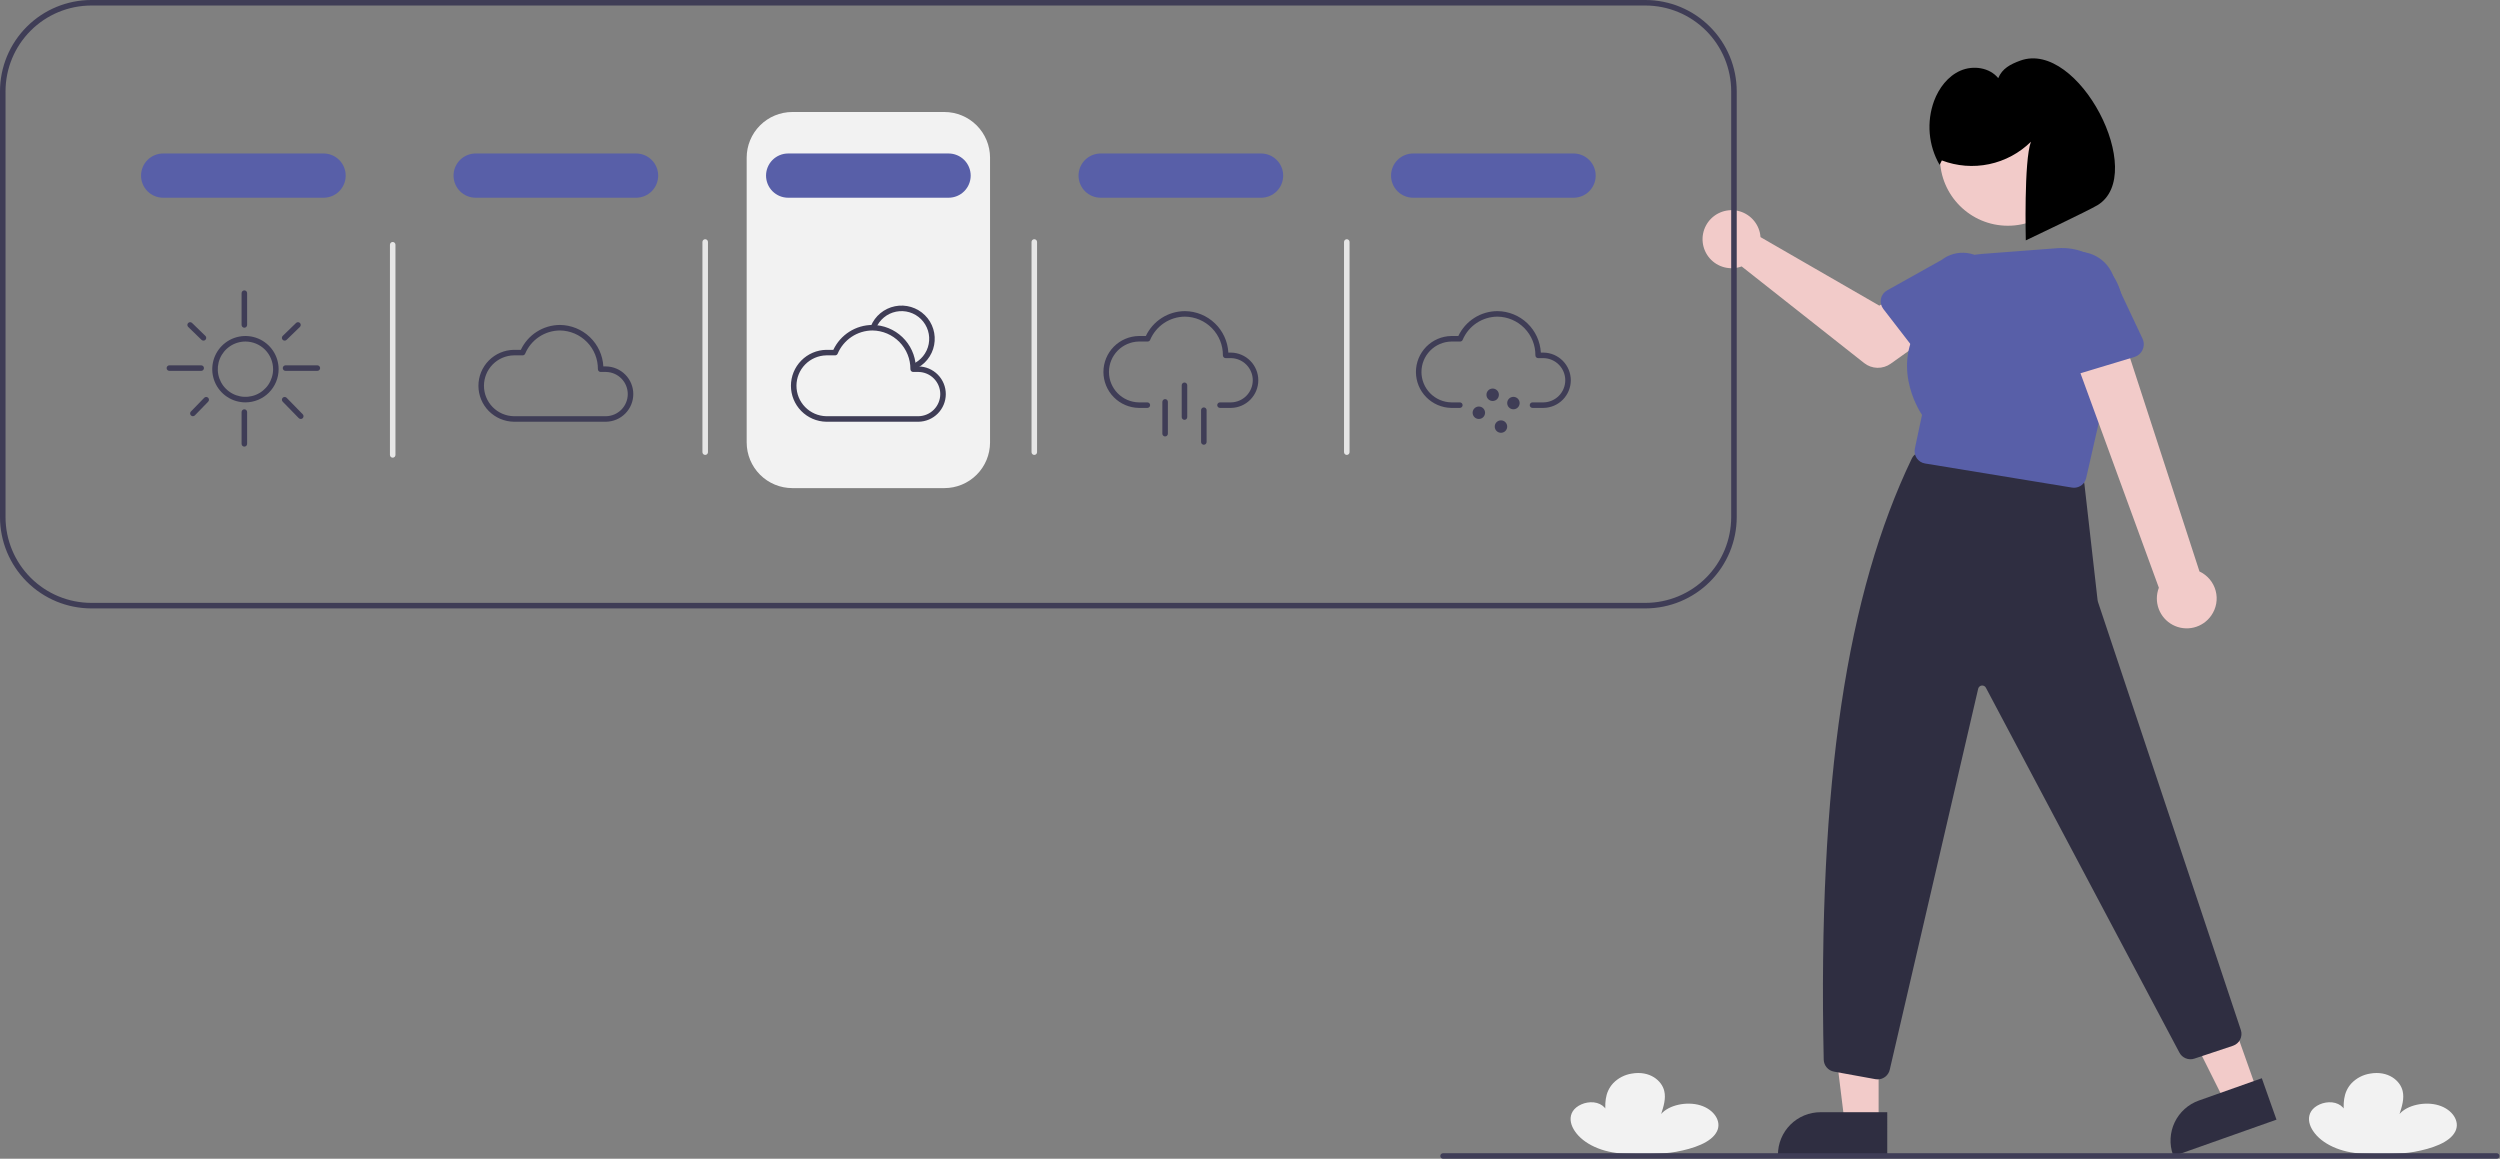 <svg width="904" height="419" viewBox="0 0 904 419" fill="none" xmlns="http://www.w3.org/2000/svg">
<rect x="0" y="0" width="904" height="419" fill="#808080" stroke="none"/>
<g clip-path="url(#clip0)">
<path d="M854.206 417.135C846.537 416.816 839.55 413.721 836.39 408.927C836.242 408.702 836.102 408.475 835.972 408.244C834.818 406.201 834.458 403.852 835.719 401.839C836.981 399.826 840.133 398.297 843.298 398.615C846.463 398.932 848.934 401.457 847.624 403.455C847.331 399.417 847.092 395.174 850.348 391.659C852.14 389.822 854.478 388.614 857.013 388.214C863.573 387.06 867.929 390.77 868.801 394.515C869.445 397.28 868.556 400.092 867.671 402.826C870.399 399.599 876.889 398.164 881.858 399.688C886.828 401.211 889.585 405.482 887.887 409.024C885.887 413.197 879.219 415.354 873.025 416.494C867.91 417.435 860.24 417.385 854.206 417.135Z" fill="#F2F2F2"/>
<path d="M587.206 417.135C579.537 416.816 572.55 413.721 569.39 408.927C569.242 408.702 569.102 408.475 568.972 408.244C567.818 406.201 567.458 403.852 568.719 401.839C569.981 399.826 573.133 398.297 576.298 398.615C579.463 398.932 581.934 401.457 580.624 403.455C580.331 399.417 580.092 395.174 583.348 391.659C585.14 389.822 587.478 388.614 590.013 388.214C596.573 387.06 600.929 390.77 601.801 394.515C602.445 397.28 601.556 400.092 600.671 402.826C603.399 399.599 609.889 398.164 614.858 399.688C619.828 401.211 622.585 405.482 620.887 409.024C618.887 413.197 612.219 415.354 606.025 416.494C600.91 417.435 593.24 417.385 587.206 417.135Z" fill="#F2F2F2"/>
<path d="M341.5 176.5H286.5C282.125 176.495 277.931 174.755 274.838 171.662C271.745 168.569 270.005 164.375 270 160V57C270.005 52.625 271.745 48.431 274.838 45.338C277.931 42.245 282.125 40.505 286.5 40.5H341.5C345.874 40.505 350.068 42.245 353.162 45.338C356.255 48.431 357.995 52.625 358 57V160C357.995 164.375 356.255 168.569 353.162 171.662C350.068 174.755 345.874 176.495 341.5 176.5V176.5Z" fill="#F2F2F2"/>
<path d="M679.306 406.177H667.047L661.214 358.889L679.308 358.89L679.306 406.177Z" fill="#F2CBC9"/>
<path d="M682.433 418.062L642.902 418.06V417.56C642.902 415.54 643.3 413.539 644.073 411.672C644.847 409.805 645.98 408.109 647.409 406.68C648.838 405.252 650.534 404.118 652.401 403.345C654.267 402.572 656.268 402.174 658.289 402.174H658.29L682.434 402.175L682.433 418.062Z" fill="#2F2E41"/>
<path d="M816.262 394.707L804.705 398.799L783.42 356.172L800.476 350.132L816.262 394.707Z" fill="#F2CBC9"/>
<path d="M823.176 404.865L785.914 418.062L785.747 417.59C785.072 415.686 784.779 413.667 784.885 411.649C784.99 409.631 785.493 407.654 786.362 405.83C787.232 404.006 788.453 402.372 789.954 401.02C791.456 399.668 793.209 398.624 795.113 397.95L795.114 397.95L817.873 389.89L823.176 404.865Z" fill="#2F2E41"/>
<path d="M678.965 390.3C678.69 390.3 678.415 390.275 678.145 390.226L663.153 387.5C662.132 387.312 661.208 386.777 660.534 385.988C659.861 385.198 659.48 384.201 659.455 383.163C657.276 282.249 667.99 214.435 691.299 165.827C691.713 164.967 692.392 164.262 693.236 163.816C694.08 163.369 695.045 163.205 695.99 163.346L749.901 171.129C750.885 171.272 751.795 171.737 752.487 172.451C753.18 173.165 753.616 174.088 753.729 175.076L758.483 216.98C758.509 217.206 758.556 217.429 758.625 217.646L810.314 372.515C810.667 373.642 810.564 374.862 810.029 375.914C809.493 376.967 808.567 377.768 807.448 378.146L793.48 382.802C792.452 383.14 791.337 383.098 790.337 382.683C789.337 382.269 788.519 381.511 788.031 380.545L718.113 248.708C717.974 248.431 717.753 248.203 717.479 248.057C717.206 247.911 716.894 247.853 716.586 247.891C716.278 247.929 715.99 248.062 715.761 248.271C715.531 248.48 715.373 248.755 715.306 249.058L683.345 386.763C683.129 387.764 682.577 388.662 681.78 389.305C680.983 389.949 679.989 390.3 678.965 390.3Z" fill="#2F2E41"/>
<path d="M636.357 84.097C636.48 84.637 636.56 85.185 636.596 85.737L679.554 110.519L689.995 104.508L701.126 119.081L683.676 131.518C682.266 132.523 680.569 133.043 678.838 133.001C677.107 132.959 675.437 132.357 674.078 131.284L629.781 96.339C627.782 97.079 625.605 97.192 623.54 96.665C621.475 96.138 619.619 94.994 618.219 93.386C616.82 91.778 615.943 89.782 615.706 87.664C615.468 85.545 615.881 83.405 616.89 81.527C617.899 79.649 619.455 78.123 621.353 77.151C623.25 76.18 625.398 75.808 627.512 76.088C629.625 76.367 631.603 77.282 633.183 78.713C634.763 80.144 635.87 82.022 636.357 84.097V84.097Z" fill="#F2CBC9"/>
<path d="M680.144 108.042C680.273 107.409 680.538 106.81 680.92 106.288C681.301 105.766 681.791 105.333 682.355 105.017L702.068 93.995C704.688 91.973 708.002 91.072 711.284 91.49C714.566 91.908 717.549 93.61 719.577 96.224C721.606 98.837 722.516 102.149 722.107 105.432C721.698 108.716 720.003 111.703 717.395 113.739L701.678 130.06C701.229 130.526 700.685 130.889 700.084 131.126C699.482 131.363 698.836 131.467 698.19 131.431C697.545 131.396 696.914 131.222 696.342 130.921C695.77 130.62 695.269 130.199 694.874 129.687L680.99 111.693C680.595 111.181 680.314 110.59 680.168 109.96C680.022 109.33 680.014 108.676 680.144 108.042Z" fill="#585FA8"/>
<path d="M726.05 81.627C739.614 81.627 750.611 70.63 750.611 57.066C750.611 43.501 739.614 32.505 726.05 32.505C712.485 32.505 701.489 43.501 701.489 57.066C701.489 70.63 712.485 81.627 726.05 81.627Z" fill="#F2CBC9"/>
<path d="M749.966 176.368C749.722 176.368 749.479 176.348 749.238 176.309L696.085 167.595C695.484 167.497 694.91 167.277 694.397 166.951C693.883 166.624 693.441 166.196 693.098 165.694C692.755 165.192 692.517 164.625 692.398 164.028C692.28 163.431 692.285 162.816 692.411 162.221L694.997 150.03C693.673 148.055 682.894 130.884 696.022 114.755C695.77 109.025 697.765 103.424 701.581 99.142C705.398 94.861 710.735 92.239 716.456 91.833L743.925 89.746C747.459 89.478 751.005 90.063 754.266 91.451C757.526 92.839 760.406 94.99 762.662 97.723C764.918 100.455 766.485 103.69 767.231 107.155C767.976 110.619 767.879 114.212 766.947 117.631L754.354 172.868C754.125 173.862 753.567 174.748 752.771 175.384C751.974 176.02 750.985 176.367 749.966 176.368V176.368Z" fill="#585FA8"/>
<path d="M799.602 222.558C800.504 221.273 801.112 219.805 801.385 218.258C801.658 216.711 801.588 215.124 801.181 213.607C800.774 212.09 800.039 210.681 799.029 209.479C798.018 208.277 796.756 207.311 795.332 206.649L765.068 113.602L747.53 121.924L780.643 212.523C779.69 214.989 779.675 217.72 780.601 220.196C781.526 222.673 783.328 224.725 785.665 225.962C788.002 227.199 790.712 227.535 793.28 226.908C795.849 226.281 798.098 224.733 799.602 222.558V222.558Z" fill="#F2CBC9"/>
<path d="M771.762 129.093L748.474 136.128C747.811 136.329 747.113 136.384 746.428 136.29C745.742 136.196 745.084 135.955 744.5 135.584C743.916 135.213 743.418 134.721 743.041 134.14C742.664 133.56 742.417 132.905 742.316 132.22L738.78 108.225C737.774 104.828 738.156 101.171 739.842 98.056C741.528 94.941 744.382 92.622 747.776 91.607C751.17 90.593 754.827 90.966 757.947 92.645C761.066 94.324 763.392 97.171 764.414 100.563L774.727 122.429C775.022 123.055 775.179 123.738 775.186 124.43C775.194 125.122 775.052 125.808 774.771 126.44C774.489 127.072 774.075 127.637 773.556 128.095C773.037 128.553 772.425 128.893 771.763 129.093H771.762Z" fill="#585FA8"/>
<path d="M702.175 58.014C707.628 60.093 713.563 60.56 719.274 59.36C724.984 58.161 730.23 55.346 734.386 51.25C731.81 58.056 732.53 86.924 732.53 86.924C732.53 86.924 755.377 76.077 758.476 74.18C776.784 62.976 751.534 14.238 730.53 21.924C726.972 23.226 724.001 24.758 722.562 28.262C719.426 24.393 713.489 23.554 708.922 25.541C704.355 27.528 701.109 31.835 699.363 36.499C697.985 40.263 697.449 44.284 697.794 48.277C698.138 52.271 699.354 56.14 701.356 59.612L702.175 58.014Z" fill="black"/>
<path d="M595 0H33C24.25 0.009 15.862 3.488 9.675 9.675C3.488 15.862 0.009 24.25 -7.62939e-06 33V187C0.009 195.75 3.488 204.138 9.675 210.325C15.862 216.512 24.25 219.991 33 220H595C603.75 219.991 612.138 216.512 618.325 210.325C624.512 204.138 627.991 195.75 628 187V33C627.991 24.25 624.512 15.862 618.325 9.675C612.138 3.488 603.75 0.009 595 0V0ZM626 187C625.99 195.218 622.72 203.097 616.909 208.909C611.097 214.72 603.218 217.99 595 218H33C24.782 217.99 16.903 214.72 11.091 208.909C5.28 203.097 2.01 195.218 2 187V33C2.01 24.782 5.28 16.903 11.091 11.091C16.903 5.28 24.782 2.01 33 2H595C603.218 2.01 611.097 5.28 616.909 11.091C622.72 16.903 625.99 24.782 626 33V187Z" fill="#3F3D56"/>
<path d="M88.75 145.5C86.377 145.5 84.057 144.796 82.083 143.478C80.11 142.159 78.572 140.285 77.663 138.092C76.755 135.899 76.518 133.487 76.981 131.159C77.444 128.831 78.587 126.693 80.265 125.015C81.943 123.336 84.081 122.194 86.409 121.731C88.737 121.268 91.15 121.505 93.342 122.413C95.535 123.322 97.409 124.86 98.728 126.833C100.046 128.807 100.75 131.127 100.75 133.5C100.746 136.681 99.481 139.732 97.231 141.981C94.982 144.231 91.931 145.496 88.75 145.5V145.5ZM88.75 123.5C86.772 123.5 84.839 124.086 83.194 125.185C81.55 126.284 80.268 127.846 79.511 129.673C78.754 131.5 78.556 133.511 78.942 135.451C79.328 137.391 80.28 139.173 81.679 140.571C83.078 141.97 84.859 142.922 86.799 143.308C88.739 143.694 90.75 143.496 92.577 142.739C94.404 141.982 95.966 140.7 97.065 139.056C98.163 137.411 98.75 135.478 98.75 133.5C98.747 130.849 97.692 128.307 95.818 126.432C93.943 124.557 91.401 123.503 88.75 123.5V123.5Z" fill="#3F3D56"/>
<path d="M88.356 118.5C88.091 118.5 87.837 118.395 87.649 118.207C87.462 118.02 87.356 117.765 87.356 117.5V106C87.356 105.735 87.462 105.48 87.649 105.293C87.837 105.105 88.091 105 88.356 105C88.621 105 88.876 105.105 89.063 105.293C89.251 105.48 89.356 105.735 89.356 106V117.5C89.356 117.765 89.251 118.02 89.063 118.207C88.876 118.395 88.621 118.5 88.356 118.5Z" fill="#3F3D56"/>
<path d="M72.75 134.106H61.25C60.985 134.106 60.73 134.001 60.543 133.814C60.355 133.626 60.25 133.372 60.25 133.106C60.25 132.841 60.355 132.587 60.543 132.399C60.73 132.212 60.985 132.106 61.25 132.106H72.75C73.015 132.106 73.27 132.212 73.457 132.399C73.645 132.587 73.75 132.841 73.75 133.106C73.75 133.372 73.645 133.626 73.457 133.814C73.27 134.001 73.015 134.106 72.75 134.106Z" fill="#3F3D56"/>
<path d="M114.75 134.106H103.25C102.985 134.106 102.73 134.001 102.543 133.814C102.355 133.626 102.25 133.372 102.25 133.106C102.25 132.841 102.355 132.587 102.543 132.399C102.73 132.212 102.985 132.106 103.25 132.106H114.75C115.015 132.106 115.27 132.212 115.457 132.399C115.645 132.587 115.75 132.841 115.75 133.106C115.75 133.372 115.645 133.626 115.457 133.814C115.27 134.001 115.015 134.106 114.75 134.106Z" fill="#3F3D56"/>
<path d="M102.934 123.172C102.735 123.172 102.54 123.113 102.375 123.002C102.21 122.89 102.082 122.732 102.007 122.548C101.933 122.364 101.915 122.161 101.956 121.966C101.997 121.771 102.095 121.593 102.238 121.455L107.054 116.782C107.244 116.598 107.5 116.496 107.765 116.5C108.03 116.504 108.283 116.613 108.468 116.804C108.652 116.994 108.754 117.25 108.75 117.515C108.746 117.78 108.637 118.033 108.446 118.218L103.63 122.89C103.444 123.071 103.194 123.173 102.934 123.172V123.172Z" fill="#3F3D56"/>
<path d="M73.566 123.172C73.306 123.173 73.056 123.071 72.87 122.89L68.054 118.218C67.959 118.126 67.884 118.017 67.832 117.897C67.78 117.776 67.752 117.646 67.75 117.515C67.748 117.384 67.772 117.253 67.82 117.131C67.869 117.009 67.941 116.898 68.032 116.804C68.124 116.709 68.233 116.634 68.353 116.582C68.474 116.53 68.603 116.502 68.735 116.5C68.866 116.498 68.996 116.522 69.119 116.57C69.241 116.619 69.352 116.691 69.446 116.782L74.262 121.455C74.405 121.593 74.503 121.771 74.544 121.966C74.585 122.161 74.567 122.364 74.493 122.548C74.418 122.732 74.29 122.89 74.125 123.002C73.96 123.113 73.765 123.172 73.566 123.172Z" fill="#3F3D56"/>
<path d="M69.75 150.5C69.553 150.5 69.361 150.442 69.198 150.333C69.034 150.225 68.906 150.07 68.829 149.889C68.752 149.708 68.731 149.509 68.767 149.316C68.803 149.122 68.896 148.944 69.032 148.803L73.848 143.844C74.033 143.653 74.286 143.544 74.551 143.54C74.817 143.537 75.072 143.638 75.263 143.823C75.453 144.008 75.562 144.261 75.566 144.526C75.57 144.791 75.468 145.047 75.283 145.237L70.468 150.197C70.374 150.293 70.263 150.369 70.139 150.421C70.016 150.473 69.884 150.5 69.75 150.5V150.5Z" fill="#3F3D56"/>
<path d="M108.75 151.5C108.617 151.5 108.484 151.474 108.362 151.422C108.239 151.37 108.127 151.294 108.034 151.198L102.219 145.239C102.127 145.145 102.055 145.034 102.006 144.912C101.957 144.79 101.933 144.66 101.934 144.528C101.936 144.397 101.963 144.267 102.015 144.147C102.067 144.026 102.142 143.917 102.236 143.825C102.33 143.733 102.441 143.661 102.563 143.612C102.685 143.563 102.815 143.539 102.946 143.541C103.078 143.542 103.207 143.57 103.328 143.622C103.449 143.673 103.558 143.748 103.65 143.842L109.466 149.802C109.603 149.943 109.696 150.121 109.733 150.314C109.769 150.507 109.748 150.707 109.672 150.888C109.595 151.07 109.467 151.225 109.303 151.333C109.139 151.442 108.947 151.5 108.75 151.5Z" fill="#3F3D56"/>
<path d="M88.356 161.5C88.091 161.5 87.837 161.395 87.649 161.207C87.462 161.02 87.356 160.765 87.356 160.5V149C87.356 148.735 87.462 148.48 87.649 148.293C87.837 148.105 88.091 148 88.356 148C88.621 148 88.876 148.105 89.063 148.293C89.251 148.48 89.356 148.735 89.356 149V160.5C89.356 160.765 89.251 161.02 89.063 161.207C88.876 161.395 88.621 161.5 88.356 161.5Z" fill="#3F3D56"/>
<path d="M219.164 152.5H185.782C182.372 152.442 179.121 151.047 176.731 148.616C174.34 146.184 173 142.91 173 139.5C173 136.09 174.34 132.816 176.731 130.384C179.121 127.953 182.372 126.558 185.782 126.5H188.335C189.601 123.818 191.601 121.549 194.103 119.957C196.605 118.364 199.507 117.512 202.473 117.5C206.506 117.537 210.373 119.108 213.289 121.895C216.204 124.681 217.95 128.473 218.17 132.5H219.164C221.787 132.543 224.289 133.616 226.129 135.487C227.969 137.357 229 139.876 229 142.5C229 145.124 227.969 147.643 226.129 149.513C224.289 151.384 221.787 152.457 219.164 152.5V152.5ZM185.782 128.5C182.903 128.558 180.161 129.742 178.145 131.799C176.129 133.855 175 136.62 175 139.5C175 142.38 176.129 145.145 178.145 147.201C180.161 149.258 182.903 150.442 185.782 150.5H219.164C221.257 150.457 223.249 149.595 224.714 148.099C226.179 146.604 227 144.594 227 142.5C227 140.406 226.179 138.396 224.714 136.901C223.249 135.405 221.257 134.543 219.164 134.5H217.2C216.935 134.5 216.68 134.395 216.493 134.207C216.305 134.02 216.2 133.765 216.2 133.5C216.232 129.824 214.804 126.286 212.231 123.662C209.657 121.037 206.148 119.541 202.473 119.5C199.785 119.514 197.161 120.317 194.925 121.81C192.69 123.302 190.942 125.418 189.898 127.895C189.821 128.074 189.693 128.227 189.529 128.335C189.366 128.443 189.175 128.5 188.979 128.5H185.782Z" fill="#3F3D56"/>
<path d="M330.671 133.557L329.892 131.715C331.405 131.075 332.737 130.073 333.771 128.797C334.804 127.521 335.508 126.009 335.819 124.397C336.13 122.784 336.039 121.119 335.554 119.55C335.07 117.981 334.206 116.555 333.04 115.399C331.873 114.243 330.44 113.391 328.867 112.92C327.293 112.449 325.628 112.373 324.018 112.698C322.408 113.023 320.903 113.74 319.636 114.784C318.369 115.829 317.378 117.17 316.752 118.688L314.903 117.925C315.655 116.103 316.843 114.495 318.364 113.241C319.885 111.987 321.691 111.128 323.622 110.738C325.554 110.347 327.552 110.439 329.44 111.004C331.328 111.569 333.048 112.591 334.448 113.978C335.847 115.366 336.884 117.077 337.465 118.96C338.047 120.843 338.156 122.84 337.783 124.775C337.41 126.71 336.566 128.524 335.325 130.055C334.085 131.587 332.487 132.789 330.671 133.557V133.557Z" fill="#3F3D56"/>
<path d="M332.164 152.5H298.782C295.372 152.442 292.121 151.047 289.731 148.616C287.34 146.184 286 142.91 286 139.5C286 136.09 287.34 132.816 289.731 130.384C292.121 127.953 295.372 126.558 298.782 126.5H301.335C302.601 123.818 304.601 121.549 307.103 119.957C309.605 118.364 312.507 117.512 315.473 117.5C319.505 117.537 323.373 119.108 326.289 121.895C329.204 124.681 330.95 128.473 331.17 132.5H332.164C334.787 132.543 337.289 133.616 339.129 135.487C340.969 137.357 342 139.876 342 142.5C342 145.124 340.969 147.643 339.129 149.513C337.289 151.384 334.787 152.457 332.164 152.5V152.5ZM298.782 128.5C295.903 128.558 293.161 129.742 291.145 131.799C289.129 133.855 288 136.62 288 139.5C288 142.38 289.129 145.145 291.145 147.201C293.161 149.258 295.903 150.442 298.782 150.5H332.164C334.257 150.457 336.249 149.595 337.714 148.099C339.179 146.604 340 144.594 340 142.5C340 140.406 339.179 138.396 337.714 136.901C336.249 135.405 334.257 134.543 332.164 134.5H330.2C329.935 134.5 329.68 134.395 329.493 134.207C329.305 134.02 329.2 133.765 329.2 133.5C329.232 129.824 327.804 126.286 325.231 123.662C322.657 121.037 319.148 119.541 315.473 119.5C312.785 119.514 310.161 120.317 307.925 121.81C305.69 123.302 303.942 125.418 302.898 127.895C302.821 128.074 302.693 128.227 302.529 128.335C302.366 128.443 302.175 128.5 301.979 128.5H298.782Z" fill="#3F3D56"/>
<path d="M445.164 147.5H441.15C440.884 147.5 440.63 147.395 440.443 147.207C440.255 147.02 440.15 146.765 440.15 146.5C440.15 146.235 440.255 145.98 440.443 145.793C440.63 145.605 440.884 145.5 441.15 145.5H445.164C447.257 145.457 449.249 144.595 450.714 143.099C452.179 141.604 453 139.594 453 137.5C453 135.406 452.179 133.396 450.714 131.901C449.249 130.405 447.257 129.543 445.164 129.5H443.2C442.935 129.5 442.68 129.395 442.493 129.207C442.305 129.02 442.2 128.765 442.2 128.5C442.232 124.824 440.804 121.286 438.231 118.662C435.657 116.037 432.148 114.541 428.473 114.5C425.785 114.514 423.161 115.317 420.925 116.81C418.69 118.302 416.942 120.418 415.898 122.895C415.821 123.074 415.693 123.227 415.529 123.335C415.366 123.443 415.175 123.5 414.979 123.5H411.782C408.903 123.558 406.161 124.742 404.145 126.799C402.129 128.855 401 131.62 401 134.5C401 137.38 402.129 140.145 404.145 142.201C406.161 144.258 408.903 145.442 411.782 145.5H414.882C415.147 145.5 415.401 145.605 415.589 145.793C415.776 145.98 415.882 146.235 415.882 146.5C415.882 146.765 415.776 147.02 415.589 147.207C415.401 147.395 415.147 147.5 414.882 147.5H411.782C408.372 147.442 405.121 146.047 402.731 143.616C400.34 141.184 399 137.91 399 134.5C399 131.09 400.34 127.816 402.731 125.384C405.121 122.953 408.372 121.558 411.782 121.5H414.335C415.601 118.818 417.601 116.549 420.103 114.957C422.605 113.364 425.507 112.512 428.473 112.5C432.505 112.537 436.373 114.108 439.289 116.895C442.204 119.681 443.95 123.473 444.17 127.5H445.164C447.787 127.543 450.289 128.616 452.129 130.487C453.969 132.357 455 134.876 455 137.5C455 140.124 453.969 142.643 452.129 144.513C450.289 146.384 447.787 147.457 445.164 147.5V147.5Z" fill="#3F3D56"/>
<path d="M428.307 151.817C428.042 151.817 427.788 151.712 427.6 151.524C427.413 151.336 427.307 151.082 427.307 150.817V139.317C427.307 139.052 427.413 138.797 427.6 138.61C427.788 138.422 428.042 138.317 428.307 138.317C428.572 138.317 428.827 138.422 429.014 138.61C429.202 138.797 429.307 139.052 429.307 139.317V150.817C429.307 151.082 429.202 151.336 429.014 151.524C428.827 151.712 428.572 151.817 428.307 151.817V151.817Z" fill="#3F3D56"/>
<path d="M421.307 157.817C421.042 157.817 420.788 157.712 420.6 157.524C420.413 157.336 420.307 157.082 420.307 156.817V145.317C420.307 145.052 420.413 144.797 420.6 144.61C420.788 144.422 421.042 144.317 421.307 144.317C421.572 144.317 421.827 144.422 422.014 144.61C422.202 144.797 422.307 145.052 422.307 145.317V156.817C422.307 157.082 422.202 157.336 422.014 157.524C421.827 157.712 421.572 157.817 421.307 157.817Z" fill="#3F3D56"/>
<path d="M435.307 160.817C435.042 160.817 434.788 160.712 434.6 160.524C434.413 160.336 434.307 160.082 434.307 159.817V148.317C434.307 148.052 434.413 147.797 434.6 147.61C434.788 147.422 435.042 147.317 435.307 147.317C435.572 147.317 435.827 147.422 436.014 147.61C436.202 147.797 436.307 148.052 436.307 148.317V159.817C436.307 160.082 436.202 160.336 436.014 160.524C435.827 160.712 435.572 160.817 435.307 160.817V160.817Z" fill="#3F3D56"/>
<path d="M558.164 147.5H554.15C553.884 147.5 553.63 147.395 553.443 147.207C553.255 147.02 553.15 146.765 553.15 146.5C553.15 146.235 553.255 145.98 553.443 145.793C553.63 145.605 553.884 145.5 554.15 145.5H558.164C560.257 145.457 562.249 144.595 563.714 143.099C565.179 141.604 566 139.594 566 137.5C566 135.406 565.179 133.396 563.714 131.901C562.249 130.405 560.257 129.543 558.164 129.5H556.2C555.935 129.5 555.68 129.395 555.493 129.207C555.305 129.02 555.2 128.765 555.2 128.5C555.232 124.824 553.804 121.286 551.231 118.662C548.657 116.037 545.148 114.541 541.473 114.5C538.785 114.514 536.161 115.317 533.925 116.81C531.69 118.302 529.942 120.418 528.898 122.895C528.821 123.074 528.693 123.227 528.529 123.335C528.366 123.443 528.175 123.5 527.979 123.5H524.782C521.903 123.558 519.161 124.742 517.145 126.799C515.129 128.855 514 131.62 514 134.5C514 137.38 515.129 140.145 517.145 142.201C519.161 144.258 521.903 145.442 524.782 145.5H527.882C528.147 145.5 528.401 145.605 528.589 145.793C528.776 145.98 528.882 146.235 528.882 146.5C528.882 146.765 528.776 147.02 528.589 147.207C528.401 147.395 528.147 147.5 527.882 147.5H524.782C521.372 147.442 518.121 146.047 515.731 143.616C513.34 141.184 512 137.91 512 134.5C512 131.09 513.34 127.816 515.731 125.384C518.121 122.953 521.372 121.558 524.782 121.5H527.335C528.601 118.818 530.601 116.549 533.103 114.957C535.605 113.364 538.507 112.512 541.473 112.5C545.505 112.537 549.373 114.108 552.289 116.895C555.204 119.681 556.95 123.473 557.17 127.5H558.164C560.787 127.543 563.289 128.616 565.129 130.487C566.969 132.357 568 134.876 568 137.5C568 140.124 566.969 142.643 565.129 144.513C563.289 146.384 560.787 147.457 558.164 147.5V147.5Z" fill="#3F3D56"/>
<path d="M539.75 145C540.993 145 542 143.993 542 142.75C542 141.507 540.993 140.5 539.75 140.5C538.507 140.5 537.5 141.507 537.5 142.75C537.5 143.993 538.507 145 539.75 145Z" fill="#3F3D56"/>
<path d="M547.25 148C548.493 148 549.5 146.993 549.5 145.75C549.5 144.507 548.493 143.5 547.25 143.5C546.007 143.5 545 144.507 545 145.75C545 146.993 546.007 148 547.25 148Z" fill="#3F3D56"/>
<path d="M534.75 151.5C535.993 151.5 537 150.493 537 149.25C537 148.007 535.993 147 534.75 147C533.507 147 532.5 148.007 532.5 149.25C532.5 150.493 533.507 151.5 534.75 151.5Z" fill="#3F3D56"/>
<path d="M542.75 156.5C543.993 156.5 545 155.493 545 154.25C545 153.007 543.993 152 542.75 152C541.507 152 540.5 153.007 540.5 154.25C540.5 155.493 541.507 156.5 542.75 156.5Z" fill="#3F3D56"/>
<path d="M117 71.5H59C56.878 71.5 54.843 70.657 53.343 69.157C51.843 67.657 51 65.622 51 63.5C51 61.378 51.843 59.343 53.343 57.843C54.843 56.343 56.878 55.5 59 55.5H117C119.122 55.5 121.157 56.343 122.657 57.843C124.157 59.343 125 61.378 125 63.5C125 65.622 124.157 67.657 122.657 69.157C121.157 70.657 119.122 71.5 117 71.5Z" fill="#585FA8"/>
<path d="M230 71.5H172C169.878 71.5 167.843 70.657 166.343 69.157C164.843 67.657 164 65.622 164 63.5C164 61.378 164.843 59.343 166.343 57.843C167.843 56.343 169.878 55.5 172 55.5H230C232.122 55.5 234.157 56.343 235.657 57.843C237.157 59.343 238 61.378 238 63.5C238 65.622 237.157 67.657 235.657 69.157C234.157 70.657 232.122 71.5 230 71.5Z" fill="#585FA8"/>
<path d="M343 71.5H285C282.878 71.5 280.843 70.657 279.343 69.157C277.843 67.657 277 65.622 277 63.5C277 61.378 277.843 59.343 279.343 57.843C280.843 56.343 282.878 55.5 285 55.5H343C345.122 55.5 347.157 56.343 348.657 57.843C350.157 59.343 351 61.378 351 63.5C351 65.622 350.157 67.657 348.657 69.157C347.157 70.657 345.122 71.5 343 71.5Z" fill="#585FA8"/>
<path d="M456 71.5H398C395.878 71.5 393.843 70.657 392.343 69.157C390.843 67.657 390 65.622 390 63.5C390 61.378 390.843 59.343 392.343 57.843C393.843 56.343 395.878 55.5 398 55.5H456C458.122 55.5 460.157 56.343 461.657 57.843C463.157 59.343 464 61.378 464 63.5C464 65.622 463.157 67.657 461.657 69.157C460.157 70.657 458.122 71.5 456 71.5Z" fill="#585FA8"/>
<path d="M569 71.5H511C508.878 71.5 506.843 70.657 505.343 69.157C503.843 67.657 503 65.622 503 63.5C503 61.378 503.843 59.343 505.343 57.843C506.843 56.343 508.878 55.5 511 55.5H569C571.122 55.5 573.157 56.343 574.657 57.843C576.157 59.343 577 61.378 577 63.5C577 65.622 576.157 67.657 574.657 69.157C573.157 70.657 571.122 71.5 569 71.5Z" fill="#585FA8"/>
<path d="M142 165.5C141.735 165.5 141.48 165.395 141.293 165.207C141.105 165.02 141 164.765 141 164.5V88.5C141 88.235 141.105 87.98 141.293 87.793C141.48 87.605 141.735 87.5 142 87.5C142.265 87.5 142.52 87.605 142.707 87.793C142.895 87.98 143 88.235 143 88.5V164.5C143 164.765 142.895 165.02 142.707 165.207C142.52 165.395 142.265 165.5 142 165.5Z" fill="#E6E6E6"/>
<path d="M255 164.5C254.735 164.5 254.48 164.395 254.293 164.207C254.105 164.02 254 163.765 254 163.5V87.5C254 87.235 254.105 86.98 254.293 86.793C254.48 86.605 254.735 86.5 255 86.5C255.265 86.5 255.52 86.605 255.707 86.793C255.895 86.98 256 87.235 256 87.5V163.5C256 163.765 255.895 164.02 255.707 164.207C255.52 164.395 255.265 164.5 255 164.5Z" fill="#E6E6E6"/>
<path d="M374 164.5C373.735 164.5 373.48 164.395 373.293 164.207C373.105 164.02 373 163.765 373 163.5V87.5C373 87.235 373.105 86.98 373.293 86.793C373.48 86.605 373.735 86.5 374 86.5C374.265 86.5 374.52 86.605 374.707 86.793C374.895 86.98 375 87.235 375 87.5V163.5C375 163.765 374.895 164.02 374.707 164.207C374.52 164.395 374.265 164.5 374 164.5Z" fill="#E6E6E6"/>
<path d="M487 164.5C486.735 164.5 486.48 164.395 486.293 164.207C486.105 164.02 486 163.765 486 163.5V87.5C486 87.235 486.105 86.98 486.293 86.793C486.48 86.605 486.735 86.5 487 86.5C487.265 86.5 487.52 86.605 487.707 86.793C487.895 86.98 488 87.235 488 87.5V163.5C488 163.765 487.895 164.02 487.707 164.207C487.52 164.395 487.265 164.5 487 164.5Z" fill="#E6E6E6"/>
<path d="M902.815 419H521.815C521.55 419 521.295 418.895 521.108 418.707C520.92 418.52 520.815 418.265 520.815 418C520.815 417.735 520.92 417.48 521.108 417.293C521.295 417.105 521.55 417 521.815 417H902.815C903.08 417 903.335 417.105 903.522 417.293C903.71 417.48 903.815 417.735 903.815 418C903.815 418.265 903.71 418.52 903.522 418.707C903.335 418.895 903.08 419 902.815 419Z" fill="#3F3D56"/>
</g>
<defs>
<clipPath id="clip0">
<rect width="903.815" height="419" fill="white"/>
</clipPath>
</defs>
</svg>
